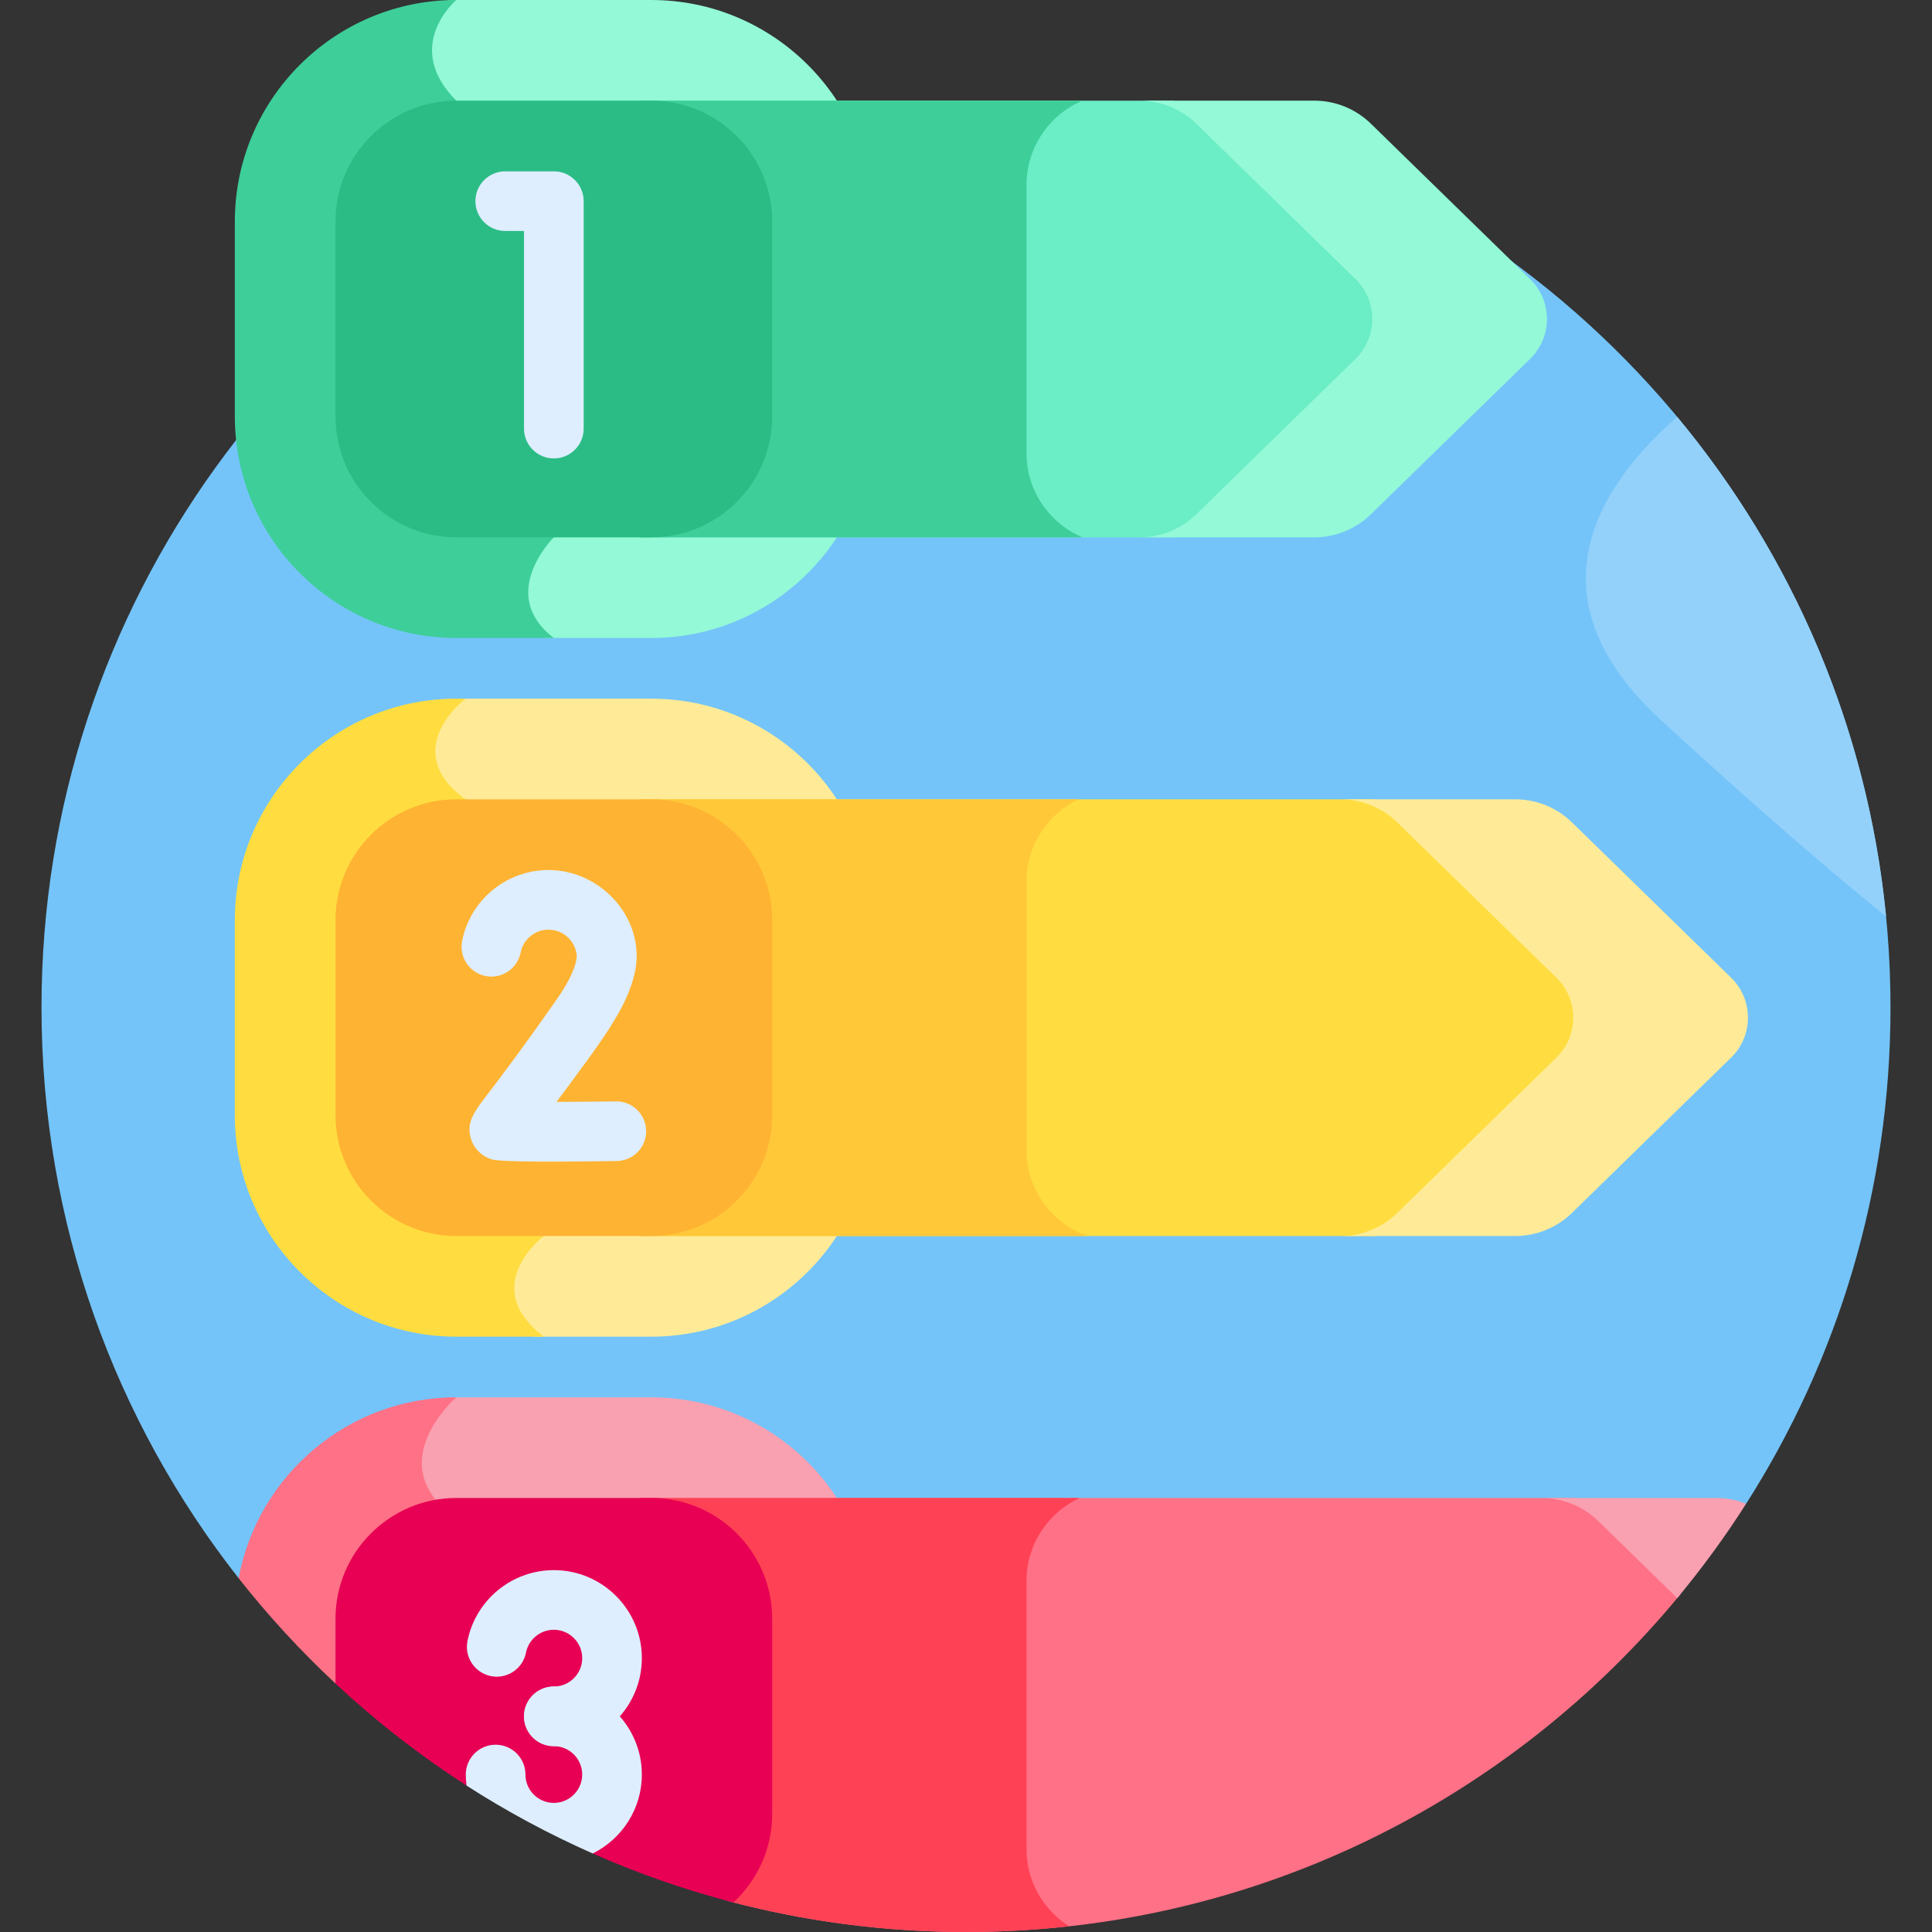 <svg width="96" height="96" viewBox="0 0 96 96" fill="none" xmlns="http://www.w3.org/2000/svg">
<rect x="0" y="0" width="96" height="96" fill="#333333" stroke="none"/>
<g clip-path="url(#clip0)">
<path d="M86.765 74.719C91.306 67.595 93.938 59.136 93.938 50.062C93.938 30.019 81.1 12.977 63.2 6.702H32.801C14.9 12.977 2.062 30.019 2.062 50.062C2.062 60.764 5.722 70.61 11.857 78.42L86.765 74.719Z" fill="#74C4F9"/>
<path d="M32.367 0H22.672C22.533 0 22.396 0.005 22.259 0.011C21.897 0.396 21.236 1.247 21.189 2.374C21.148 3.356 21.58 4.307 22.473 5.2C24.968 7.695 27.03 24.923 27.225 26.601C26.899 26.957 25.882 28.187 25.972 29.612C26.022 30.394 26.395 31.095 27.079 31.701H32.367C38.434 31.701 43.37 26.765 43.37 20.698V11.003C43.37 4.936 38.434 0 32.367 0V0Z" fill="#93F9D7"/>
<path d="M22.672 0C16.605 0 11.669 4.936 11.669 11.003V20.698C11.669 26.765 16.605 31.701 22.672 31.701H27.519C24.658 29.518 27.519 26.7 27.519 26.7C27.519 26.7 25.382 7.711 22.672 5.001C19.962 2.291 22.672 0 22.672 0V0Z" fill="#3ECE9A"/>
<path d="M32.367 69.433H22.672C22.532 69.433 22.393 69.437 22.254 69.442C21.746 69.954 20.602 71.288 20.683 72.85C20.738 73.918 21.353 74.869 22.511 75.677C22.704 75.812 22.818 76.026 22.858 76.331C23.045 77.74 21.73 80.473 19.76 83.654H43.37V80.436C43.37 74.369 38.434 69.433 32.367 69.433Z" fill="#F9A0B1"/>
<path d="M22.672 75.447C18.82 72.76 22.672 69.433 22.672 69.433C17.294 69.433 12.808 73.313 11.857 78.42C13.325 80.287 14.936 82.036 16.671 83.654H20.08C22.539 79.648 23.957 76.343 22.672 75.447Z" fill="#FF7186"/>
<path d="M32.366 34.717H22.698C22.237 35.141 21.336 36.129 21.349 37.359C21.358 38.305 21.902 39.175 22.965 39.946C26.044 42.178 26.679 59.548 26.735 61.286C26.368 61.596 25.274 62.637 25.27 63.998C25.268 64.865 25.708 65.677 26.574 66.418H32.366C38.433 66.418 43.369 61.482 43.369 55.415V45.72C43.369 39.653 38.433 34.717 32.366 34.717Z" fill="#FFEB97"/>
<path d="M23.131 34.717H22.672C16.605 34.717 11.669 39.653 11.669 45.72V55.415C11.669 61.482 16.605 66.418 22.672 66.418H27.021C23.717 63.904 27.021 61.417 27.021 61.417C27.021 61.417 26.506 42.166 23.131 39.718C19.756 37.27 23.131 34.717 23.131 34.717Z" fill="#FFDD40"/>
<path d="M58.745 26.422C59.065 26.24 59.364 26.016 59.635 25.753L67.545 18.033C68.138 17.454 68.464 16.679 68.464 15.851C68.464 15.022 68.138 14.247 67.545 13.668L59.635 5.949C59.364 5.685 59.065 5.461 58.745 5.279L58.303 5.001H31.826V5.263H32.367C35.538 5.263 38.108 7.833 38.108 11.003V20.698C38.108 23.868 35.538 26.438 32.367 26.438H31.826V26.7H58.359L58.745 26.422Z" fill="#6BEDC5"/>
<path d="M51.006 22.521V9.18C51.006 7.307 52.158 5.69 53.788 5.001H31.826V5.263H32.367C35.538 5.263 38.108 7.833 38.108 11.003V20.698C38.108 23.868 35.538 26.438 32.367 26.438H31.826V26.7H53.788C52.158 26.011 51.006 24.394 51.006 22.521Z" fill="#3ECE9A"/>
<path d="M83.519 79.195L79.612 75.382C79.341 75.118 79.042 74.894 78.722 74.712L78.28 74.434H31.826V74.696H32.367C35.538 74.696 38.108 77.266 38.108 80.436V90.131C38.108 91.855 37.347 93.4 36.144 94.452C39.927 95.46 43.9 96 48.001 96C62.312 96 75.094 89.455 83.519 79.195Z" fill="#FF7186"/>
<path d="M51.006 91.887V78.547C51.006 76.731 52.089 75.156 53.641 74.434H31.826V74.696H32.367C35.538 74.696 38.108 77.266 38.108 80.436V90.131C38.108 91.855 37.347 93.4 36.144 94.452C39.927 95.46 43.9 96 48.001 96C49.732 96 51.44 95.902 53.121 95.716C51.853 94.91 51.006 93.493 51.006 91.887Z" fill="#FF4155"/>
<path d="M68.733 61.139C69.054 60.957 69.353 60.733 69.623 60.469L77.533 52.749C78.126 52.171 78.453 51.396 78.453 50.567C78.453 49.739 78.126 48.964 77.533 48.385L69.623 40.665C69.353 40.401 69.054 40.177 68.733 39.996L68.292 39.718H31.826V39.98H32.367C35.538 39.98 38.108 42.549 38.108 45.72V55.414C38.108 58.585 35.538 61.155 32.367 61.155H31.826V61.417H68.348L68.733 61.139Z" fill="#FFDD40"/>
<path d="M51.006 57.146V43.806C51.006 42.011 52.064 40.451 53.586 39.718H31.826V39.98H32.367C35.538 39.98 38.108 42.549 38.108 45.72V55.414C38.108 58.585 35.538 61.155 32.367 61.155H31.826V61.416H54.023C52.27 60.789 51.006 59.108 51.006 57.146Z" fill="#FFC839"/>
<path d="M38.37 20.698V11.003C38.37 7.694 35.677 5.001 32.368 5.001H22.673C19.363 5.001 16.671 7.694 16.671 11.003V20.698C16.671 24.007 19.363 26.7 22.673 26.7H32.368C35.677 26.7 38.37 24.008 38.37 20.698Z" fill="#2BBC85"/>
<path d="M32.368 74.434H22.673C19.363 74.434 16.671 77.127 16.671 80.436V83.654C18.69 85.538 20.88 87.242 23.213 88.741L29.452 92.098L29.452 92.098C31.694 93.089 34.029 93.907 36.442 94.532C37.627 93.435 38.37 91.869 38.37 90.131V80.436C38.37 77.127 35.677 74.434 32.368 74.434Z" fill="#E80054"/>
<path d="M38.37 55.414V45.72C38.37 42.41 35.677 39.718 32.368 39.718H22.673C19.363 39.718 16.671 42.41 16.671 45.72V55.414C16.671 58.724 19.363 61.416 22.673 61.416H32.368C35.677 61.416 38.37 58.724 38.37 55.414Z" fill="#FFB332"/>
<path d="M27.52 22.779C26.702 22.779 26.038 22.115 26.038 21.297V11.477H25.105C24.286 11.477 23.623 10.814 23.623 9.996C23.623 9.177 24.286 8.514 25.105 8.514H27.52C28.339 8.514 29.002 9.177 29.002 9.996V21.297C29.002 22.115 28.339 22.779 27.52 22.779Z" fill="#DEEEFF"/>
<path d="M24.397 57.597C23.912 57.435 23.55 57.067 23.402 56.587C23.154 55.778 23.542 55.27 24.247 54.346C24.82 53.596 25.887 52.2 27.674 49.645C28.677 48.214 28.655 47.545 28.662 47.526C28.621 46.785 28.005 46.194 27.254 46.194C26.582 46.194 26 46.672 25.871 47.33C25.713 48.133 24.934 48.657 24.131 48.498C23.328 48.34 22.805 47.561 22.963 46.758C23.364 44.714 25.169 43.231 27.254 43.231C29.93 43.231 32.143 45.742 31.533 48.376C31.121 50.157 29.852 51.789 27.654 54.752C28.569 54.748 29.615 54.74 30.606 54.727C30.613 54.727 30.619 54.727 30.625 54.727C31.435 54.727 32.096 55.378 32.106 56.19C32.117 57.009 31.462 57.68 30.643 57.691C28.677 57.715 24.944 57.779 24.397 57.597Z" fill="#DEEEFF"/>
<path d="M27.52 86.766C26.701 86.766 26.038 86.102 26.038 85.284C26.038 84.466 26.701 83.802 27.52 83.802C28.297 83.802 28.93 83.17 28.93 82.392C28.93 81.615 28.297 80.982 27.52 80.982C26.847 80.982 26.266 81.46 26.136 82.117C25.979 82.92 25.199 83.443 24.397 83.286C23.594 83.128 23.071 82.349 23.228 81.546C23.63 79.502 25.435 78.019 27.52 78.019C29.931 78.019 31.893 79.981 31.893 82.392C31.893 84.804 29.931 86.766 27.52 86.766Z" fill="#DEEEFF"/>
<path d="M27.519 83.802C26.701 83.802 26.037 84.465 26.037 85.284C26.037 86.102 26.701 86.765 27.519 86.765C28.296 86.765 28.929 87.398 28.929 88.175C28.929 88.953 28.297 89.585 27.519 89.585C26.819 89.585 26.219 89.064 26.123 88.373C26.114 88.308 26.109 88.242 26.109 88.175C26.109 87.357 25.446 86.694 24.627 86.694C23.809 86.694 23.145 87.357 23.145 88.175C23.145 88.362 23.158 88.544 23.181 88.724C25.171 90.004 27.267 91.132 29.451 92.098C30.896 91.383 31.893 89.894 31.893 88.176C31.892 85.764 29.931 83.802 27.519 83.802Z" fill="#DEEEFF"/>
<path d="M76.031 13.867L68.12 6.147C67.367 5.412 66.357 5.001 65.305 5.001H56.626C57.678 5.001 58.688 5.413 59.441 6.147L67.352 13.867C68.466 14.954 68.466 16.746 67.352 17.834L59.441 25.554C58.688 26.288 57.678 26.7 56.626 26.7H65.305C66.357 26.7 67.368 26.288 68.12 25.554L76.03 17.834C77.145 16.746 77.145 14.954 76.031 13.867Z" fill="#93F9D7"/>
<path d="M76.602 74.434C77.654 74.434 78.664 74.846 79.417 75.581L83.341 79.41C84.577 77.922 85.722 76.356 86.765 74.719C86.297 74.534 85.794 74.434 85.281 74.434H76.602Z" fill="#F9A0B1"/>
<path d="M86.019 48.583L78.109 40.864C77.356 40.129 76.345 39.718 75.293 39.718H66.614C67.666 39.718 68.677 40.129 69.43 40.864L77.34 48.583C78.454 49.671 78.454 51.463 77.34 52.55L69.43 60.27C68.677 61.005 67.666 61.416 66.614 61.416H75.293C76.345 61.416 77.356 61.005 78.109 60.27L86.019 52.55C87.133 51.463 87.133 49.671 86.019 48.583Z" fill="#FFEB97"/>
<path d="M83.338 20.713C79.352 24.206 75.911 29.679 82.506 35.759C87.31 40.187 91.029 43.358 93.718 45.543C92.801 36.148 89.052 27.584 83.338 20.713Z" fill="#93D1FA"/>
</g>
<defs>
<clipPath id="clip0">
<rect width="96" height="96" fill="white"/>
</clipPath>
</defs>
</svg>
